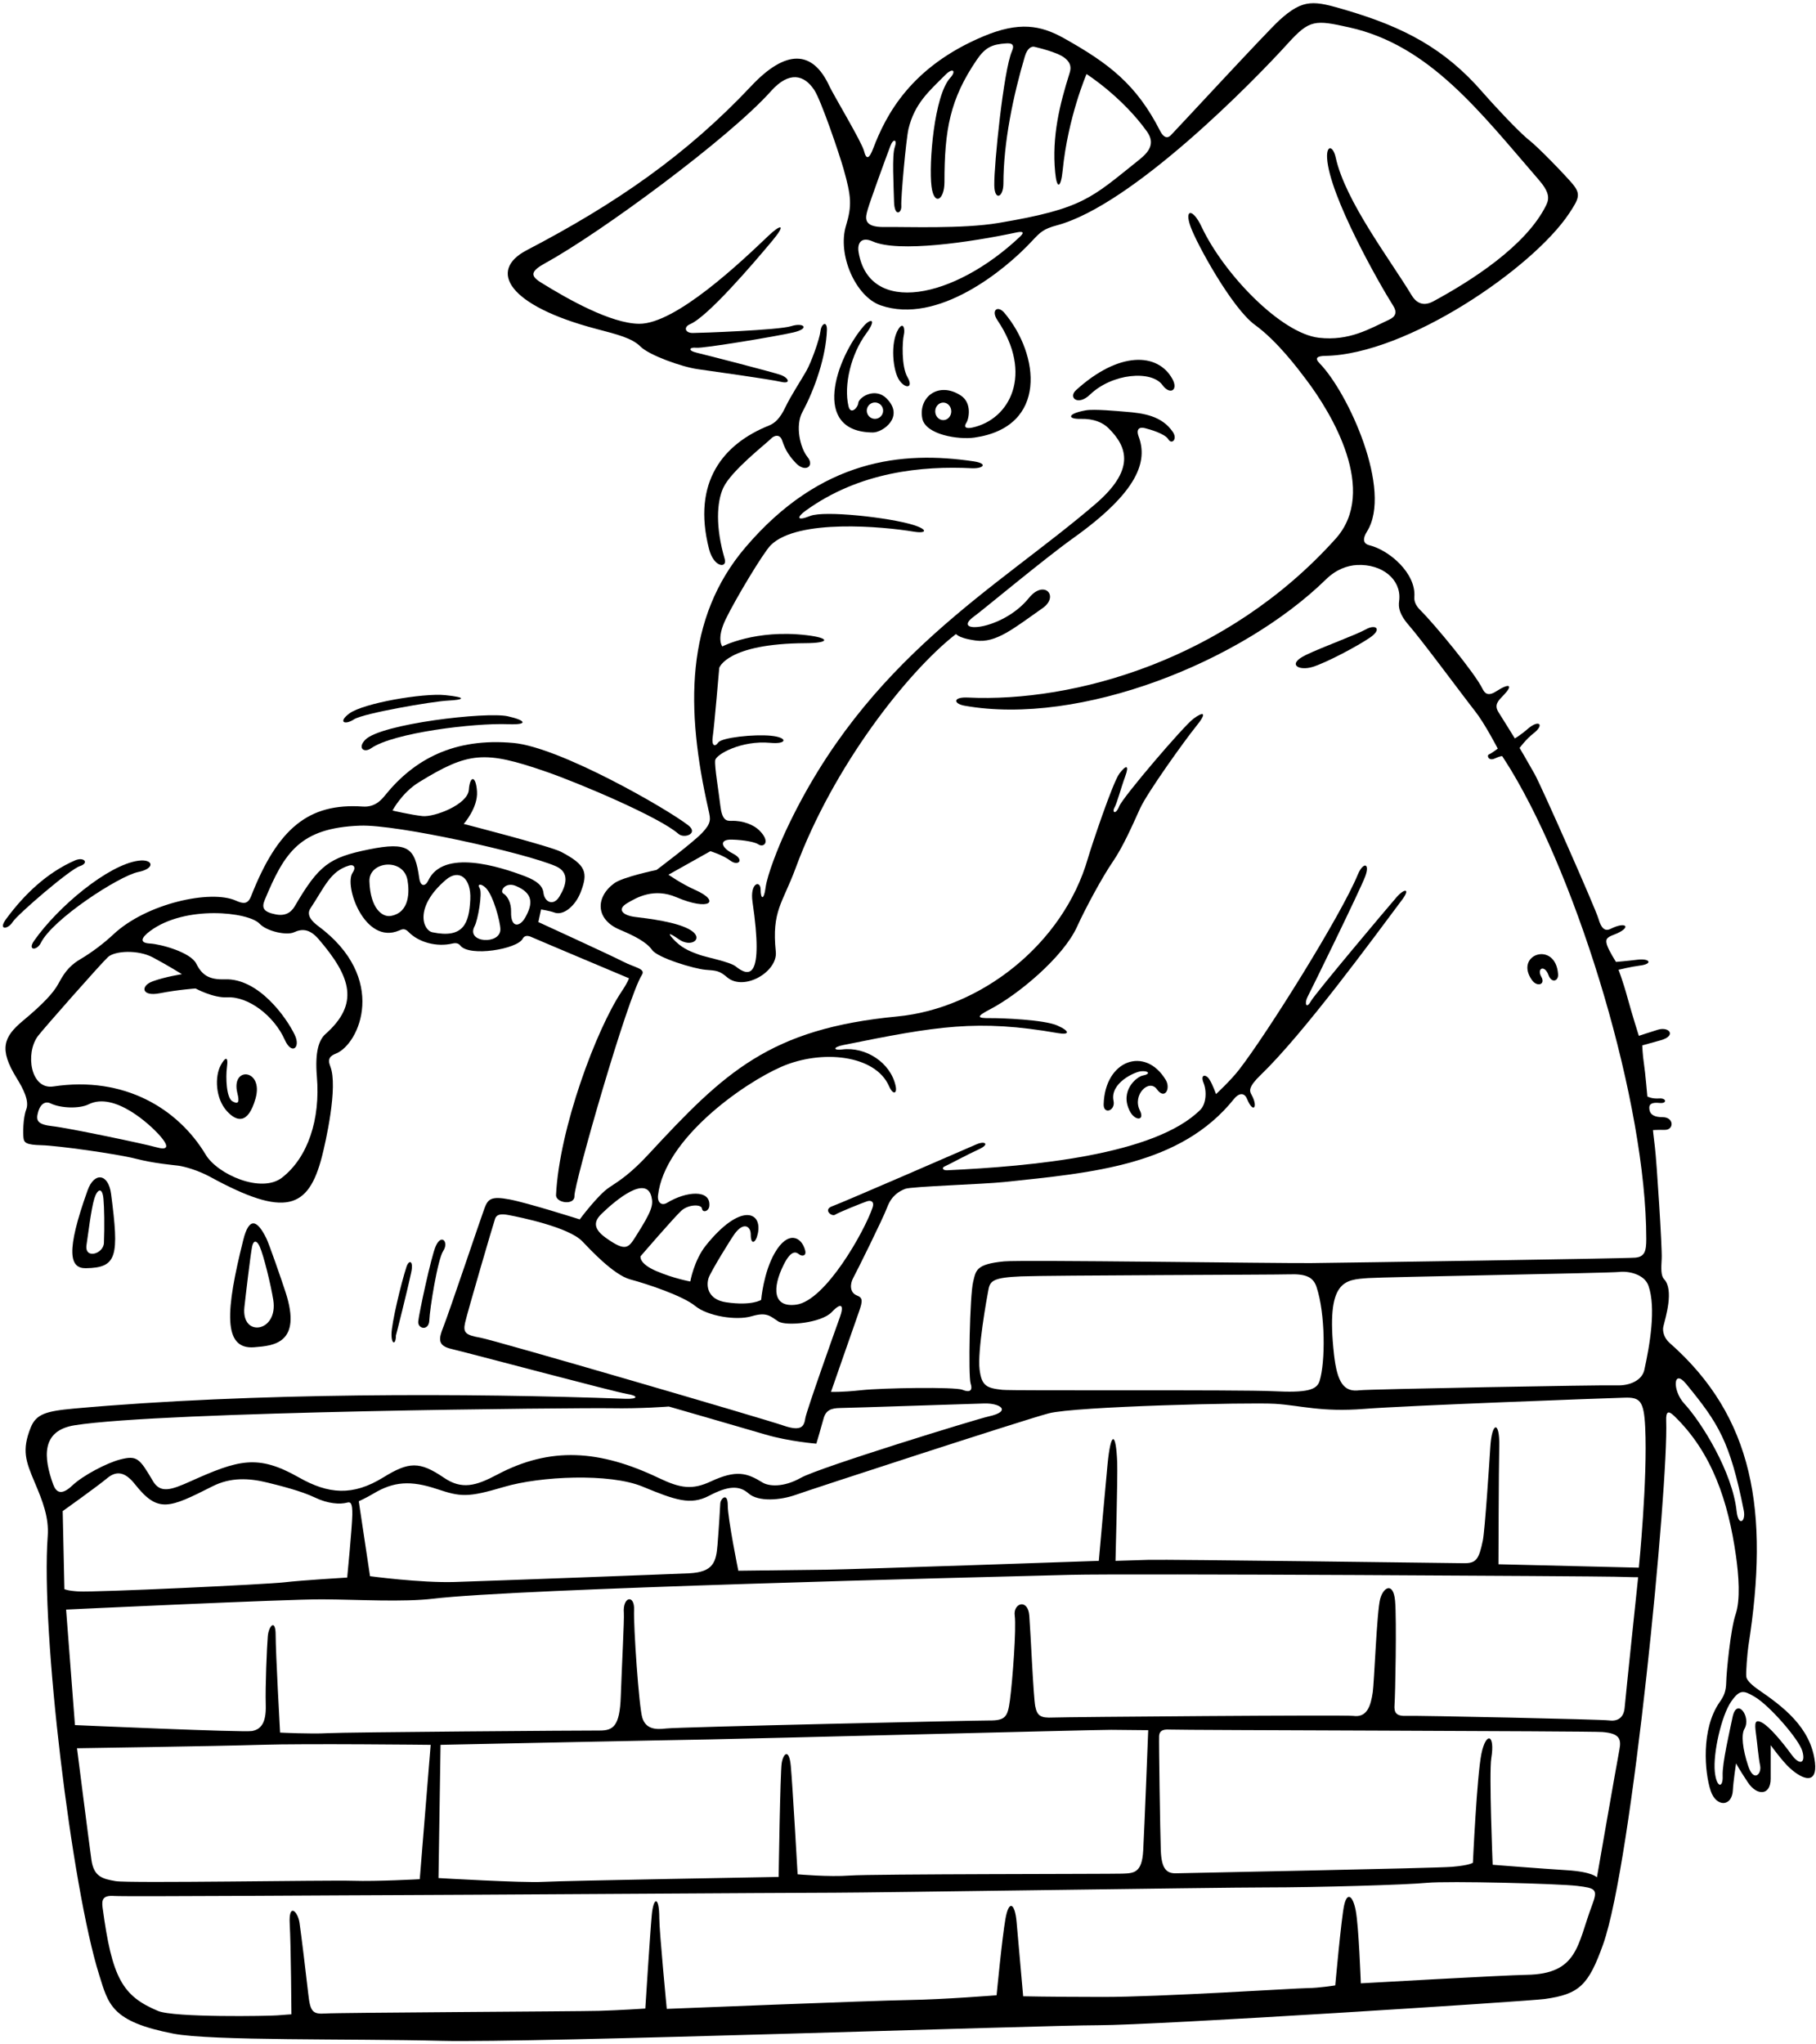 <?xml version="1.0" encoding="UTF-8"?>
<svg xmlns="http://www.w3.org/2000/svg" xmlns:xlink="http://www.w3.org/1999/xlink" width="533pt" height="600pt" viewBox="0 0 533 600" version="1.1">
<g id="surface1">
<path style=" stroke:none;fill-rule:nonzero;fill:rgb(0%,0%,0%);fill-opacity:1;" d="M 532.699 517.34 C 531.535 506.906 523.023 500.719 516.051 495.922 C 514.449 494.82 512.773 493.344 512.559 492.266 C 512.34 491.184 512.887 484.84 513.152 483.141 C 519.375 443.492 514.715 415.887 490.004 394.137 C 488.336 392.672 487.898 390.598 488.199 389.363 C 488.875 386.594 491.367 378.57 488.402 375.438 C 487.457 374.441 487.543 372.367 487.711 369.367 C 487.875 366.367 486.219 340.598 485.719 336.695 C 485.219 332.797 485.156 331.695 485.156 331.695 C 485.156 331.695 486.867 331.605 488.602 331.637 C 491.383 331.691 491.371 327.906 487.992 327.906 C 485.66 327.906 484.348 327.262 484.102 325.637 C 483.855 324.012 484.836 323.504 487.102 323.738 C 489.367 323.973 489.156 322.25 486.988 322.414 C 484.824 322.582 483.504 321.84 483.504 321.84 C 483.504 321.84 482.902 314.84 482.504 312.238 C 482.102 309.637 482.004 306.84 482.004 306.84 C 482.004 306.84 483.801 306.34 487.402 305.34 C 492.148 304.02 489.91 301.219 486.602 302.238 C 484.434 302.902 481.004 304.035 481.004 304.035 C 481.004 304.035 479.066 297.938 477.699 292.938 C 476.336 287.938 475.035 284.633 475.035 284.633 C 475.035 284.633 478.828 283.723 481.367 283.402 C 485.133 282.934 484.383 281.219 480.496 281.703 C 477.828 282.039 474.301 282.34 474.301 282.34 C 474.301 282.34 472.188 279.043 471.652 277.355 C 471.117 275.664 471.602 275.137 473.699 274.34 C 479.055 272.297 477.473 270.254 472.699 272.637 C 471.035 273.473 469.945 272.469 469.129 269.602 C 468.312 266.73 452.488 230.902 450.422 227.199 C 448.355 223.504 446.004 219.535 446.004 219.535 C 446.004 219.535 447.902 216.938 450.102 215.238 C 453.406 212.684 451.73 211.051 448.402 213.938 C 446.137 215.902 444.602 216.738 444.602 216.738 C 444.602 216.738 441.223 211.25 439.82 209.051 C 438.422 206.852 439.734 205.672 441.402 203.938 C 444.008 201.227 443.301 200.238 439.102 202.938 C 436.703 204.477 435.762 203.496 435.102 202.137 C 432.82 197.457 420.773 182.934 417.004 179.238 C 415.336 177.605 415.031 176.32 415.117 175.195 C 415.629 168.305 407.859 161.527 401.902 160.035 C 399.902 159.535 400.004 157.938 401.199 156.035 C 408.82 143.973 395.699 115.238 387.301 106.637 C 385.734 105.035 386.656 104.492 388.992 104.453 C 412.867 104.07 449.867 78.738 460.547 62.641 C 463.406 58.324 464.055 57.012 461.602 54.039 C 459.867 51.938 451.801 43.473 448.699 41.039 C 445.602 38.605 437.77 30.105 435.199 27.137 C 423.996 14.188 411.941 7.969 395.301 3.039 C 385.672 0.184 382.629 -0.543 375.504 5.938 C 371.836 9.27 344.77 38.605 343.602 39.738 C 342.434 40.871 341.336 40.078 340.504 38.438 C 333.535 24.738 325.422 18.602 312.301 11.238 C 305.355 7.34 299.062 6.301 288.699 10.637 C 267.297 19.598 260.016 33.777 256.301 43.539 C 255.137 46.605 254.27 47.016 253.605 44.352 C 252.938 41.684 244.602 27.84 243.402 25.238 C 238.492 14.602 230.629 14.469 220.504 25.238 C 201.535 45.402 180.867 59.738 154.602 73.438 C 143.066 79.453 149.219 89.754 175.004 96.535 C 181.336 98.203 185.504 99.238 188.004 101.738 C 190.504 104.238 200.035 107.672 204.699 108.34 C 209.367 109.004 226.102 111.34 229.199 112.07 C 232.301 112.805 231.469 110.871 229.102 110.035 C 226.734 109.203 207.336 104.203 204.504 103.535 C 201.668 102.871 202.402 101.84 204.367 102.07 C 206.336 102.305 227.867 98.738 232.867 97.57 C 237.867 96.402 235.867 94.57 232.199 95.738 C 228.535 96.902 205.469 97.738 203.301 97.738 C 201.137 97.738 200.48 96.031 202.578 95.133 C 207.707 92.934 220.777 77.746 226.699 70.637 C 230.867 65.637 229.168 65.738 225.504 69.238 C 217.633 76.746 198.336 95.117 187.602 95.035 C 179.305 94.977 166.531 87.742 158.801 82.938 C 155.578 80.934 155.629 79.645 160.199 77.137 C 176.117 68.414 213.922 40.605 226.301 26.738 C 231.602 20.805 236.023 21.895 239.004 26.438 C 241.035 29.539 246.402 45.371 247.602 49.637 C 249.824 57.539 250.113 60.289 248.301 66.238 C 245.711 74.754 251.137 87.102 258.504 89.637 C 275.188 95.387 294.867 79.402 302.902 70.738 C 305.375 68.07 306.336 67.172 310.199 66.137 C 332.402 60.203 368.09 23.691 378.004 12.738 C 384.383 5.688 385.988 5.812 396.004 8.039 C 419.609 13.285 434.379 32.848 451.602 52.738 C 454.66 56.27 454.836 58.137 453.801 60.238 C 447.922 72.188 431.781 82.434 420.699 88.438 C 417.137 90.371 415.223 88.164 414.301 86.637 C 408.098 76.324 394.84 59.051 392.035 46.238 C 391.27 42.738 389.301 42.473 389.504 46.34 C 390.07 57.332 404.91 83.469 408.902 89.738 C 410.066 91.57 409.719 92.902 407.699 93.84 C 402 96.48 396.039 100.164 387.102 99.137 C 375.992 97.863 359.203 80.465 352.645 66.527 C 350.105 61.133 347.566 61.273 349.402 66.441 C 351.234 71.609 361.637 90.504 368.301 95.34 C 374.969 100.172 381.102 108.438 383.301 111.34 C 390.91 121.367 404.582 144.129 392.004 158.137 C 360.035 193.738 315.199 206.238 284.035 204.738 C 279.668 204.527 279.734 206.535 283.102 207.137 C 317.055 213.188 364.445 194.242 389.199 170.035 C 392.199 167.105 395.504 165.973 398.301 165.84 C 405.672 165.488 411.164 170.047 410.699 175.902 C 410.602 177.172 409.867 179.402 413.535 183.57 C 417.199 187.738 430.016 205.07 432.883 208.672 C 435.746 212.27 439.602 219.738 439.602 219.738 C 439.602 219.738 437.699 221.172 437.004 221.438 C 436.301 221.703 436.867 223.473 438.699 222.637 C 440.535 221.805 440.902 221.938 440.902 221.938 C 440.902 221.938 442.574 224.523 443.344 225.789 C 463.543 259.164 483.188 324.023 483.188 363.695 C 483.188 367.195 482.734 368.871 480.004 369.137 C 477.27 369.402 394.504 370.637 384.867 370.738 C 375.234 370.84 299.902 369.738 294.699 370.238 C 286.371 371.039 286.449 372.906 285.629 376.195 C 284.629 380.195 284.172 403.895 284.871 406.027 C 285.57 408.16 284.656 408.828 282.488 407.93 C 280.32 407.027 259.102 407.371 252.902 408.035 C 246.699 408.703 243.902 408.535 243.902 408.535 C 243.902 408.535 250.93 388.328 252.102 385.035 C 253.273 381.746 253.199 380.902 251.504 380.238 C 249.34 379.391 249.469 376.84 250.402 375.137 C 251.336 373.438 259.137 357.738 260.402 354.34 C 261.668 350.938 263.902 349.637 265.699 348.938 C 267.504 348.238 288.469 347.605 294.801 346.938 C 320.77 344.203 346.578 342.066 362.199 322.535 C 363.535 320.871 365.176 320.527 366.004 322.535 C 367.867 327.07 369.367 324.902 367.27 321.223 C 366.668 320.168 366.461 318.938 369.992 315.539 C 382.648 303.359 402.922 275.559 411.535 264.07 C 414.035 260.738 412.234 260.672 409.902 263.34 C 407.566 266.004 386.004 291.605 384.699 293.938 C 383.402 296.27 382.77 294.504 383.801 292.535 C 384.836 290.57 399.199 261.238 400.699 257.238 C 402.199 253.238 400.066 252.938 398.504 256.738 C 393.547 268.754 372.008 303.191 363.699 313.938 C 361.199 317.172 356.902 321.137 356.902 321.137 C 356.902 321.137 355.902 318.238 354.902 316.738 C 353.902 315.238 352.215 315.293 353.25 317.859 C 354.281 320.426 353.969 324.07 352.301 325.738 C 338.941 339.098 302.605 342.332 277.992 343.492 C 276.668 343.559 276.336 342.738 277.301 342.34 C 278.27 341.938 284.066 338.805 287.301 337.34 C 290.535 335.871 289.199 334.738 286.535 335.902 C 283.867 337.07 247.137 353.035 244.301 354.035 C 241.469 355.035 244.102 357.203 245.102 356.535 C 246.102 355.871 253.266 352.992 254.496 352.594 C 255.73 352.191 256.668 352.77 256.102 354.438 C 253.758 361.324 242.332 381.77 233.699 382.938 C 226.758 383.875 226.637 378.02 230.004 371.238 C 232.234 366.738 233.699 367.473 234.504 368.137 C 235.301 368.805 236.801 368.77 236.301 366.938 C 235.199 362.898 231.227 361.109 227.402 367.738 C 224.062 373.523 223.402 381.535 223.402 381.535 C 223.402 381.535 220.715 383.348 213.156 382.246 C 207.516 381.426 207.238 377.215 208.004 375.035 C 208.668 373.137 214.605 363.496 215.699 362.035 C 218.324 358.539 220.355 359.961 220.348 362.363 C 220.336 365.562 221.832 364.934 222.434 362.031 C 223.781 355.516 217.254 353.02 207.199 365.535 C 203.668 369.938 202.602 376.137 202.602 376.137 C 202.602 376.137 197.793 375.289 192.594 373.059 C 187.395 370.824 188.004 368.738 188.004 368.738 C 188.004 368.738 197.934 357.203 200.004 355.34 C 202.066 353.473 205.867 353.402 206.035 354.738 C 206.199 356.07 208.066 355.57 208.199 353.938 C 208.605 348.973 201.34 349.672 195.801 353.035 C 194.102 354.07 192.902 352.836 193.129 350.871 C 195.027 334.289 218.043 318.047 229.336 313.117 C 241.199 307.938 256.91 309.621 260.922 318.785 C 262.102 321.484 263.367 321.07 262.867 318.738 C 261.398 311.871 254.062 307.18 247.199 308.035 C 244.535 308.371 244.367 307.371 247.504 306.738 C 274.945 301.191 286.898 299.105 310.535 303.238 C 313.969 303.84 314.145 302.695 310.312 300.996 C 306.48 299.297 294.023 298.797 290.402 298.84 C 286.777 298.879 286.434 298.402 290.602 296.238 C 298.816 291.965 312.062 280.922 316.102 272.035 C 318.602 266.535 323.535 257.402 326.602 252.938 C 329.668 248.473 332.508 241.938 334.609 237.305 C 336.707 232.672 347.77 217.238 351.102 213.137 C 354.434 209.035 353.234 208.77 350.301 210.938 C 347.367 213.105 329.535 234.004 328.504 236.637 C 327.469 239.27 326.301 238.473 327.102 237.035 C 327.902 235.605 328.988 231.309 330.258 227.871 C 331.523 224.441 330.504 224.438 328.535 227.07 C 326.566 229.703 320.199 248.805 319.301 251.938 C 312.059 277.148 287.809 296.004 263.402 298.34 C 225.887 301.926 212.676 314.672 190.402 338.738 C 185.199 344.359 182.102 346.371 178.801 348.535 C 175.504 350.703 170.156 357.91 170.156 357.91 C 170.156 357.91 154.824 353.039 149.492 352.039 C 144.16 351.039 143.234 351.902 142.199 354.637 C 141.168 357.371 131.734 385.473 130.102 389.535 C 128.691 393.051 128.445 394.992 132.504 395.938 C 137.504 397.105 180.566 408.605 184.004 409.137 C 187.434 409.672 187.402 410.711 183.492 410.566 C 138.094 408.887 74.297 408.68 21.703 413.438 C 13.48 414.184 10.602 415.039 9 419.035 C 6.336 425.703 7.574 428.93 10.164 435.055 C 12.531 440.641 14.414 445.398 14 450.938 C 11.926 478.836 21.055 554.039 29.102 579.637 C 31.832 588.328 32.617 593.363 50.867 596.906 C 62.035 599.07 102.996 598.344 129.496 599.012 C 155.996 599.676 305.469 594.438 322.301 594.438 C 339.137 594.438 448.535 587.406 453.367 586.738 C 463.527 585.336 466.23 582.695 470.504 570.738 C 479.07 546.738 489.73 435.711 489.031 417.031 C 488.926 414.238 489.668 413.973 491.301 415.535 C 502.539 426.32 507.254 440.77 509.504 456.637 C 510.312 462.344 510.867 469.535 509.402 473.84 C 507.934 478.137 506.707 490.82 506.652 493.695 C 506.594 496.57 505.934 497.871 504.699 499.637 C 499.207 507.508 500.301 520.281 502.086 525.633 C 503.711 530.516 508.395 530.402 508.609 525.363 C 508.711 523.031 509.535 517.57 509.535 517.57 C 509.535 517.57 510.379 519.203 513.016 523.176 C 515.66 527.168 519.699 527.07 519.699 522.07 C 519.699 518.555 519.699 512.238 519.699 512.238 C 519.699 512.238 523.137 516.973 525.301 518.938 C 529.539 522.785 533.387 523.473 532.699 517.34 Z M 299.402 69.438 C 279.867 87.902 255.105 92.652 252.004 74.035 C 251.535 71.238 252.867 69.402 256.16 70.867 C 263.676 74.211 284.914 71.098 298.301 68.238 C 300.191 67.836 300.77 68.145 299.402 69.438 Z M 334.301 46.938 C 320.27 58.129 318.09 61.234 293.102 65.438 C 282.402 67.238 266.168 66.539 259.602 66.637 C 253.035 66.738 254.035 63.738 254.699 61.402 C 255.367 59.07 260 46.293 261.367 42.738 C 262.199 40.57 263.434 40.902 262.602 43.238 C 261.77 45.57 262.289 54.43 262.402 59.137 C 262.512 63.848 264.699 62.57 264.535 60.402 C 264.367 58.238 265.938 40.805 266.637 37.871 C 268.426 30.383 272.613 26.824 277.504 21.938 C 279.699 19.738 280.734 20.84 278.902 22.84 C 274.172 27.996 272.562 48.078 273.402 54.738 C 274.137 60.57 277.199 58.738 277.199 53.438 C 277.199 38.141 278.809 29.113 286.699 17.539 C 289.199 13.871 291.199 13.004 295.301 12.738 C 296.773 12.641 297.934 12.902 297.004 15.039 C 294.555 20.633 291.742 48.27 291.824 54.363 C 291.887 59.07 294.504 58.004 294.504 53.84 C 294.504 41.824 297.402 27.973 300.801 16.539 C 301.535 14.07 302.801 13.539 303.602 13.738 C 304.402 13.938 310.234 15.27 312.402 16.938 C 314.566 18.605 314.34 20.141 313.902 21.539 C 311.102 30.438 308.664 39.902 309.699 50.637 C 310.199 55.805 311.395 55.102 311.895 50.031 C 313.434 34.438 318.902 21.738 318.902 21.738 C 318.902 21.738 329.289 28.34 336.617 38.578 C 339.215 42.211 337.102 44.703 334.301 46.938 Z M 290.133 378.395 C 290.633 375.895 291.699 374.973 299.699 374.637 C 307.699 374.305 374.867 374.172 378.402 374.035 C 383.473 373.848 385.477 374.961 386.402 377.738 C 389.008 385.559 389.039 399.777 387.301 405.34 C 386.469 408.004 383.574 408.836 373.699 408.34 C 363.828 407.84 297.199 408.27 294.199 407.938 C 289.59 407.426 288.113 406.84 287.504 401.938 C 286.836 396.605 289.633 380.895 290.133 378.395 Z M 176.699 356.137 C 180.988 352.008 189.629 344.949 191.199 351.238 C 191.816 353.703 191.316 355.461 186.699 362.738 C 184.473 366.25 183.773 367.617 177.699 363.238 C 173.402 360.137 174.867 357.902 176.699 356.137 Z M 141.004 392.637 C 136.734 391.871 135.836 391.238 136.504 388.238 C 137.168 385.238 144.812 359.105 145.312 357.707 C 145.812 356.305 147.242 356.254 149.32 356.645 C 152.734 357.289 166.895 360.191 170.902 364.34 C 172.836 366.34 180.004 374.203 185.004 375.535 C 190.004 376.871 200.371 380.316 204.035 383.316 C 207.703 386.316 216.102 387.672 220.602 386.34 C 225.102 385.004 226.066 386.34 228.402 387.84 C 230.734 389.34 241.102 388.305 244.102 385.137 C 247.102 381.973 247.734 383.238 246.504 386.637 C 245.27 390.035 236.742 414.012 236.375 416.211 C 236.008 418.41 235.535 420.371 229.867 418.402 C 224.199 416.438 145.27 393.402 141.004 392.637 Z M 15.602 435.68 C 12.809 427.941 11.941 419.922 21.902 418.34 C 47.703 414.238 170.469 413.172 179.301 413.34 C 188.137 413.504 196.301 412.84 196.301 412.84 C 196.301 412.84 217.801 419.035 224.699 421.07 C 231.602 423.105 239.602 423.738 239.602 423.738 C 239.602 423.738 241.035 418.938 241.699 416.438 C 242.367 413.938 243.859 413.309 246.66 413.273 C 249.461 413.242 285.605 412.031 288.902 411.938 C 293.602 411.805 297.035 414.238 290.199 415.738 C 286.574 416.535 240.434 430.738 235.102 433.738 C 229.77 436.738 225.535 436.203 223.801 435.137 C 219.242 432.332 216.172 431.32 208.602 434.84 C 203.195 437.348 199.773 436.883 193.402 433.84 C 176.004 425.527 161.535 424.535 145.902 432.84 C 139.656 436.152 135.531 437.305 130.301 433.738 C 123.109 428.836 119.973 429.031 112.504 433.637 C 103.492 439.191 96.379 438.559 87.703 433.637 C 75.609 426.777 70.016 428.453 55.801 434.84 C 50.234 437.34 47.066 438.402 44.902 434.738 C 40.934 428.02 40.246 427.09 35.203 428.402 C 31.367 429.402 24.367 433.035 21.203 436.035 C 18.035 439.035 16.469 438.078 15.602 435.68 Z M 18.402 443.535 C 18.402 443.535 28.5 436.34 31.5 433.84 C 34.5 431.34 37.035 432.402 39.602 435.637 C 46.379 444.176 49.535 442.738 62.402 436.238 C 67.707 433.559 73.094 433.844 78.402 435.137 C 82.367 436.105 88.535 437.672 92.402 439.535 C 96.27 441.402 99.82 441.609 101.902 441.035 C 102.867 440.773 103.473 441.102 103.402 444.637 C 103.324 448.527 101.902 463.035 101.902 463.035 C 101.902 463.035 88.469 463.84 83.402 464.438 C 78.336 465.035 28.316 467.406 22.992 467.109 C 19.902 466.938 18.902 466.438 18.902 466.438 Z M 26.832 545.887 C 26.133 540.953 22.602 513.137 22.602 513.137 C 22.602 513.137 63.559 512.531 76.66 512.129 C 89.762 511.73 126.402 512.137 126.402 512.137 L 123.199 551.57 C 123.199 551.57 110.668 552.27 103.504 552.039 C 96.336 551.805 37.777 552.816 33.902 552.137 C 30.027 551.461 27.531 550.82 26.832 545.887 Z M 467.301 559.137 C 462.887 570.805 463.242 579.414 447.992 579.645 C 441.461 579.746 399.402 582.137 399.402 582.137 C 399.402 582.137 398.809 565.359 397.902 560.738 C 396.992 556.117 395.336 555.406 394.504 559.238 C 393.668 563.07 391.902 582.738 391.902 582.738 C 391.902 582.738 387.234 583.504 383.801 583.539 C 380.367 583.57 340.312 586.164 323.602 586.137 C 306.891 586.109 300.301 585.938 300.301 585.938 C 300.301 585.938 298.867 569.57 298.367 564.07 C 297.867 558.57 296.102 557.531 295.102 563.195 C 294.102 568.863 292.504 585.637 292.504 585.637 C 292.504 585.637 277.199 586.871 266.699 587.039 C 256.199 587.203 195.699 589.637 195.699 589.637 C 195.699 589.637 193.504 566.871 193.504 563.039 C 193.504 556.438 191.801 556.672 191.301 562.039 C 190.801 567.406 189.402 589.539 189.402 589.539 C 189.402 589.539 181.797 590.047 175.828 590.215 C 169.859 590.383 99.285 590.727 95.551 590.992 C 91.82 591.258 91.062 590.488 90.5 585.438 C 89.938 580.387 88.402 567.672 87.902 564.34 C 87.402 561.004 84.668 558.34 85.035 564.738 C 85.402 571.137 85.535 591.238 85.535 591.238 C 85.535 591.238 83.941 591.328 81.402 591.539 C 78.859 591.746 51.137 592.238 46.367 590.238 C 35.918 585.852 32.867 580.57 30.102 559.84 C 29.809 557.633 30.184 556.238 33.492 556.488 C 36.766 556.734 107.504 556.238 117.301 556.238 C 127.102 556.238 233.711 555.539 245.004 555.539 C 256.293 555.535 356.656 553.992 371.656 553.992 C 386.656 553.992 412.512 553.238 418.801 552.637 C 425.094 552.039 457.504 552.871 462.902 553.539 C 468.301 554.203 469.066 554.473 467.301 559.137 Z M 128.699 551.238 L 129.301 512.137 C 129.301 512.137 199.402 510.672 208.602 510.539 C 217.801 510.406 321.461 507.703 326.16 507.734 C 330.859 507.77 337.004 507.84 337.004 507.84 C 337.004 507.84 335.898 536.594 335.531 543.195 C 335.164 549.793 332.789 549.828 329.328 549.945 C 325.867 550.066 255.762 550.031 249.492 550.496 C 243.227 550.965 234.102 550.137 234.102 550.137 C 234.102 550.137 232.602 523.672 232.102 518.34 C 231.602 513.004 229.855 514.699 229.426 517.531 C 228.992 520.363 228.535 550.906 228.535 550.906 C 228.535 550.906 165.324 552.023 159.324 552.355 C 153.324 552.691 128.699 551.238 128.699 551.238 Z M 475.301 513.539 C 474.402 518.238 468.699 551.039 468.699 551.039 C 468.699 551.039 467.434 549.406 459.902 548.938 C 452.367 548.473 438.102 547.34 438.102 547.34 C 438.102 547.34 436.992 520.363 437.699 516.039 C 438.867 508.906 436.137 508.238 434.801 514.738 C 433.469 521.238 432.301 546.738 432.301 546.738 C 432.301 546.738 431.367 547.504 426.199 547.938 C 421.035 548.371 348.199 549.738 345.199 549.84 C 342.199 549.938 340.902 548.27 340.699 543.137 C 340.504 538.004 340.102 510.871 340.199 509.539 C 340.301 508.203 340.984 507.508 343.32 507.66 C 346.117 507.84 466.594 508.074 470.324 508.375 C 475.227 508.77 475.922 510.301 475.301 513.539 Z M 476.84 501.199 C 476.609 504.098 474.852 505.309 472.328 504.973 C 469.809 504.637 415.859 503.504 412.824 503.637 C 409.793 503.77 409.102 502.703 409.301 500.34 C 409.504 497.973 409.957 475.355 409.457 469.855 C 408.957 464.355 406.102 465.703 405.102 469.238 C 404.102 472.77 403.336 493.863 402.902 496.738 C 402.297 500.754 401.223 504.219 397.16 503.637 C 394.824 503.305 312.492 503.957 308.992 504.125 C 305.492 504.289 304.41 503.656 303.855 500.863 C 303.301 498.066 302.504 479.402 302.102 474.238 C 301.699 469.07 297.328 470.531 297.828 474.195 C 298.328 477.863 297.203 493.164 296.402 499.137 C 295.762 503.891 295.129 505.039 290.258 504.988 C 287.227 504.953 198.867 506.906 195.504 507.34 C 192.137 507.77 189.523 507.367 188.523 504.199 C 187.523 501.035 185.902 477.16 186.102 472.535 C 186.301 467.914 182.699 468.57 183.102 473.438 C 183.25 475.242 182.504 489.172 182.199 497.938 C 181.902 506.703 179.969 507.973 175.902 507.938 C 171.836 507.906 101.117 508.422 96.16 508.711 C 91.203 508.992 82.203 508.539 82.203 508.539 C 82.203 508.539 80.895 484.895 80.902 479.938 C 80.91 474.98 78.871 477.199 78.602 480.238 C 78.332 483.277 77.836 495.004 78 500.438 C 78.168 505.871 76.461 507.613 73.992 508.078 C 71.527 508.547 22 506.34 22 506.34 L 19.402 472.438 C 19.402 472.438 84.121 469.371 94.66 469.434 C 105.203 469.496 118.301 470.305 127.199 469.238 C 151.922 466.273 284.832 462.984 314.16 462.242 C 331.359 461.812 469.016 462.645 473.891 462.793 C 478.762 462.941 480.801 462.938 480.801 462.938 C 480.801 462.938 477.074 498.297 476.84 501.199 Z M 481.004 460.137 L 439.801 459.137 C 439.801 459.137 439.867 431.738 440.035 424.402 C 440.199 417.07 437.867 417.07 437.402 424.84 C 437.152 429 435.812 449.324 435.207 452.199 C 434.059 457.68 433.277 458.867 429.66 458.828 C 426.535 458.797 342.77 457.672 337.102 457.84 C 331.434 458.004 327.402 458.137 327.402 458.137 C 327.402 458.137 328.066 433.57 327.902 429.238 C 327.559 420.266 326.039 419.809 325.059 429.852 C 324.527 435.32 322.504 458.137 322.504 458.137 C 322.504 458.137 251.16 460.613 243.324 460.715 C 235.492 460.816 216.699 461.035 216.699 461.035 C 216.699 461.035 213.598 445.797 213.602 441.84 C 213.605 437.879 211.484 439.801 211.402 441.34 C 211.32 442.875 211.004 448.438 210.602 453.34 C 210.184 458.473 209.422 461.426 202.266 461.785 C 198.469 461.977 143.367 464.035 133.402 464.34 C 123.434 464.637 108.602 462.637 108.602 462.637 L 105.301 440.637 C 105.301 440.637 107.301 439.77 109.699 438.34 C 115.543 434.848 120.535 434.484 128.199 437.035 C 135.199 439.371 137.234 439.605 147.902 436.438 C 158.566 433.27 178.934 432.34 188.602 436.34 C 198.27 440.34 202.699 441.871 208.102 439.035 C 213.504 436.203 216.867 435.84 219.699 438.34 C 222.535 440.84 228.934 440.402 233.602 438.738 C 238.27 437.07 300.137 416.871 307.801 414.84 C 315.469 412.805 366.668 411.57 374.199 412.035 C 381.734 412.504 387.734 414.535 400.402 413.535 C 413.066 412.535 471.035 410.402 476.867 410.238 C 481.344 410.109 482.488 411.145 482.867 418.902 C 483.609 434.074 481.004 460.137 481.004 460.137 Z M 482.602 402.137 C 481.934 405.137 478.328 406.793 474.492 406.625 C 470.66 406.461 401.535 407.738 399.035 408.07 C 394.492 408.676 392.465 405.922 391.531 397.527 C 389.094 375.578 394.73 375.645 401.602 375.137 C 406.137 374.805 472.367 373.672 475.199 373.34 C 478.035 373.004 482.652 374.031 483.828 377.383 C 486.105 383.898 484.215 394.887 482.602 402.137 Z M 509.699 443.57 C 508.453 432.008 499.457 417.523 494.301 411.938 C 490.832 408.18 491.023 401.477 494.906 406.219 C 504.34 417.73 507.734 422.996 511.801 443.34 C 512.469 446.672 510.199 448.203 509.699 443.57 Z M 525.742 514.91 C 523.207 511.41 519.367 506.805 517.199 505.637 C 515.035 504.473 514.961 505.773 515.367 508.738 C 515.773 511.703 516.102 515.906 516.602 518.238 C 517.102 520.57 514.77 523.34 513.102 518.34 C 511.434 513.34 511.004 509.148 512.004 507.438 C 514.051 503.922 509.73 497.992 508.504 504.039 C 507.699 507.973 505.434 517.57 505.602 521.238 C 505.77 524.906 503.801 524.871 503.301 520.039 C 502.742 514.637 505.25 503.551 508.102 499.438 C 510.668 495.738 511.801 496.172 515.004 498.035 C 519.328 500.562 528 510.5 529 514 C 530 517.5 528.273 518.41 525.742 514.91 "/>
<path style=" stroke:none;fill-rule:nonzero;fill:rgb(0%,0%,0%);fill-opacity:1;" d="M 253.473 95.738 C 245.426 105.129 237.836 126.832 256.199 126.938 C 259.062 126.953 265.629 122.367 260.199 116.938 C 256.809 113.547 251.992 116.633 251.902 118.34 C 251.836 119.57 249.668 121.938 249.035 119.238 C 247.566 112.973 249.84 103.867 254.199 97.938 C 257.535 93.402 255.445 93.438 253.473 95.738 Z M 256.801 118.133 C 258.129 118.133 259.203 119.211 259.203 120.535 C 259.203 121.863 258.129 122.941 256.801 122.941 C 255.473 122.941 254.398 121.863 254.398 120.535 C 254.398 119.211 255.473 118.133 256.801 118.133 "/>
<path style=" stroke:none;fill-rule:nonzero;fill:rgb(0%,0%,0%);fill-opacity:1;" d="M 281.98 116.078 C 275.414 111.828 269.461 116.633 270.699 122.84 C 271.652 127.598 281.293 129.109 286.004 128.438 C 307.648 125.344 305.098 104.055 294.801 91.84 C 292.836 89.504 290.758 91.043 292.758 94.008 C 303.383 109.77 296.465 123.133 285.328 125.512 C 283.625 125.875 282.734 125.438 283.602 124.137 C 284.402 122.938 285.332 118.242 281.98 116.078 Z M 276.848 123.312 C 275.547 123.312 274.492 122.16 274.492 120.738 C 274.492 119.316 275.547 118.164 276.848 118.164 C 278.148 118.164 279.199 119.316 279.199 120.738 C 279.199 122.16 278.148 123.312 276.848 123.312 "/>
<path style=" stroke:none;fill-rule:nonzero;fill:rgb(0%,0%,0%);fill-opacity:1;" d="M 263.699 96.57 C 261.199 100.57 262.035 109.012 264.035 111.738 C 265.867 114.238 268.172 113.852 266.34 110.684 C 264.504 107.516 264.84 100.129 265.27 98.363 C 265.703 96.598 265.137 94.277 263.699 96.57 "/>
<path style=" stroke:none;fill-rule:nonzero;fill:rgb(0%,0%,0%);fill-opacity:1;" d="M 242.699 96.938 C 242.801 94.035 241.066 94.902 240.801 97.238 C 240.535 99.57 238.148 106.242 236.684 108.844 C 235.215 111.441 232.066 116.238 230.504 119.535 C 228.934 122.84 227.406 124.223 225.699 124.902 C 212.367 130.238 203.035 141.402 208.102 161.137 C 209.523 166.676 213.535 166.871 212.699 164.035 C 209.965 154.734 210.348 147.328 212.301 143.137 C 214.637 138.137 225.035 130.07 226.199 128.84 C 227.367 127.605 228.926 127.488 229.523 129.188 C 230.125 130.887 230.816 133.039 233.602 135.938 C 236.387 138.836 239.168 136.805 237.004 134.137 C 234.836 131.473 233.336 124.938 235.504 120.938 C 239.16 114.184 242.438 104.594 242.699 96.938 "/>
<path style=" stroke:none;fill-rule:nonzero;fill:rgb(0%,0%,0%);fill-opacity:1;" d="M 192.699 255.34 C 192.699 255.34 182.801 257.402 180.301 259.238 C 174.664 263.371 174.816 269.879 181.84 272.852 C 186.301 274.738 189.715 276.48 191.402 278.84 C 193.066 281.172 203.781 284.367 207.004 284.637 C 210.219 284.906 211.066 284.84 213.402 286.84 C 218.32 291.055 228.312 285.254 227.699 279.34 C 226.457 267.328 229.691 265.176 233.504 254.84 C 244.535 224.902 266.367 197.238 280.402 186.238 C 280.969 185.793 280.211 187.125 286.336 188 C 292.336 188.855 297.543 184.418 306 178.5 C 311 175 306.465 169.973 302 175.5 C 294.125 185.25 278.539 186.168 286.004 180.84 C 288.336 179.172 306.367 164.105 315.004 157.938 C 334.227 144.207 336.871 135.328 334.207 128.152 C 333.34 125.816 334.527 125.289 335.992 125.656 C 337.461 126.023 341.902 127.27 342.902 128.938 C 343.902 130.605 345.699 128.902 344.199 126.738 C 340.969 122.07 335.723 121.262 330.199 120.84 C 328.035 120.672 321.18 120.004 318.699 120.438 C 313.199 121.402 313.203 123.039 317.16 122.945 C 321.117 122.852 323.699 124.07 325.301 125.637 C 331.18 131.395 332.988 138.07 321.504 147.938 C 292.789 172.602 254.367 193.008 230.602 243.938 C 228.504 248.438 225.199 256.703 224.699 260.535 C 224.199 264.371 223.246 263.938 223.246 261.105 C 223.246 258.27 220.035 259.035 220.867 264.738 C 224.23 287.734 219.859 286.805 215.902 283.637 C 214.234 282.305 207.137 280.941 205.168 280.211 C 203.203 279.477 200.637 278.637 198.301 276.34 C 195.969 274.035 195.77 273.27 199.301 275.738 C 202.836 278.203 206.66 275.59 202.828 273.09 C 198.996 270.59 189.934 269.57 186.402 269.137 C 182.867 268.703 180.969 266.973 184.004 265.137 C 187.035 263.305 192.004 260.57 198.504 263.34 C 208.355 267.531 211.574 264.555 204.102 261.238 C 199.969 259.402 196.199 256.738 196.199 256.738 L 208.504 249.84 C 208.504 249.84 212.137 250.938 214.402 252.637 C 216.668 254.34 218.699 252.371 215.102 250.535 C 211.504 248.703 211.008 246.336 214.801 246.438 C 218.594 246.539 221.699 247.203 222.602 247.84 C 224.059 248.863 226.359 247.227 222.867 243.738 C 221.254 242.121 218.039 240.801 214.699 240.938 C 213.102 241.004 211.902 240.672 211.402 236.34 C 210.902 232.004 209.703 225.195 209.906 223.195 C 210.082 221.438 217.605 217.238 226.102 218.035 C 231.066 218.504 231.324 216.461 226.324 215.961 C 221.324 215.461 211.836 216.473 210.801 217.938 C 209.77 219.402 208.781 218.844 209.199 216.137 C 209.621 213.434 211.102 196.035 211.102 196.035 C 211.102 196.035 213.297 188.891 236.492 188.781 C 243.559 188.746 243.754 187.273 236.754 186.441 C 221.719 184.652 212.004 189.738 212.004 189.738 C 212.004 189.738 210.168 187.605 213.004 181.738 C 215.836 175.871 224.035 162.203 226.199 160.035 C 234.082 152.156 259.387 154.586 268.102 156.035 C 272.102 156.703 272.406 155.426 268.035 154.07 C 261.035 151.902 241.969 149.77 237.801 151.438 C 233.637 153.105 233.969 151.703 236.402 149.938 C 252.277 138.41 270.836 136.719 285.199 137.438 C 288.535 137.605 290.199 136.07 285.699 135.402 C 264.898 132.324 240.965 134.641 218.801 160.637 C 201.102 181.402 201.164 207.973 207.977 237.859 C 208.574 240.492 208.801 241.57 206.102 244.438 C 203.402 247.305 192.699 255.34 192.699 255.34 "/>
<path style=" stroke:none;fill-rule:nonzero;fill:rgb(0%,0%,0%);fill-opacity:1;" d="M 319.902 115.84 C 326.453 109.531 338.008 108.613 341.199 113.035 C 343.367 116.035 345.934 114.57 344.102 111.238 C 339.805 103.43 328.367 103.07 315.801 114.535 C 313.445 116.688 316.367 119.238 319.902 115.84 "/>
<path style=" stroke:none;fill-rule:nonzero;fill:rgb(0%,0%,0%);fill-opacity:1;" d="M 385.301 195.738 C 389.367 194.473 398.504 189.605 402.102 187.137 C 405.699 184.672 403.867 183.07 400.867 184.738 C 397.867 186.402 388.281 189.836 383.301 192.238 C 377.504 195.035 381.234 197.004 385.301 195.738 "/>
<path style=" stroke:none;fill-rule:nonzero;fill:rgb(0%,0%,0%);fill-opacity:1;" d="M 103.902 211.137 C 106.602 209.371 126.797 205.871 131.504 205.637 C 136.203 205.402 137.234 204.703 130.699 204.035 C 124.168 203.371 106.551 206.391 102.504 209.438 C 99.137 211.973 101.199 212.902 103.902 211.137 "/>
<path style=" stroke:none;fill-rule:nonzero;fill:rgb(0%,0%,0%);fill-opacity:1;" d="M 108.902 219.637 C 115.453 215.062 139.152 212.172 149.16 212.562 C 155.16 212.797 154.402 211.438 149.035 210.238 C 142.785 208.84 111.766 212.445 107.199 217.137 C 104.867 219.535 106.801 221.105 108.902 219.637 "/>
<path style=" stroke:none;fill-rule:nonzero;fill:rgb(0%,0%,0%);fill-opacity:1;" d="M 3.703 270.637 C 5.035 268.473 20.5 255.172 23.402 254.238 C 26.301 253.305 24.656 251.387 21.988 252.551 C 13.859 256.109 7.199 262.398 1.801 269.738 C -0.699 273.137 2.367 272.805 3.703 270.637 "/>
<path style=" stroke:none;fill-rule:nonzero;fill:rgb(0%,0%,0%);fill-opacity:1;" d="M 10 276.137 C 7.977 279.035 10.836 279.105 12 276.738 C 15.426 269.793 34.941 257.086 40.602 255.938 C 45.703 254.902 45 252.035 40.602 252.637 C 31.762 253.844 17.035 266.07 10 276.137 "/>
<path style=" stroke:none;fill-rule:nonzero;fill:rgb(0%,0%,0%);fill-opacity:1;" d="M 25.703 349.402 C 19.234 367.469 20.414 372.312 25.203 372.238 C 34.391 372.098 35 368.832 32.602 350.438 C 31.82 344.438 27.68 343.875 25.703 349.402 Z M 30.5 364.832 C 30.367 368.07 24.703 369.738 25.402 365.34 C 25.777 362.98 26.742 354.809 27.703 351.738 C 28.535 349.07 30.035 348.238 30.367 351.902 C 30.594 354.398 30.707 359.867 30.5 364.832 "/>
<path style=" stroke:none;fill-rule:nonzero;fill:rgb(0%,0%,0%);fill-opacity:1;" d="M 71.402 363.938 C 66.266 384.477 65.262 396.223 74.656 395.438 C 80.203 394.977 88.754 394.434 83.801 379.238 C 82.438 375.051 78.969 365.105 78.203 363.535 C 75.402 357.82 73.078 357.234 71.402 363.938 Z M 71.73 383.691 C 72.062 380.594 73.527 368.098 74 365.84 C 74.402 363.938 75.398 364.039 76.203 365.84 C 77.422 368.57 79.508 377.207 80.203 381.531 C 81.738 391.082 70.758 392.723 71.73 383.691 "/>
<path style=" stroke:none;fill-rule:nonzero;fill:rgb(0%,0%,0%);fill-opacity:1;" d="M 119.301 371.84 C 117.699 376.738 114.902 388.473 114.902 391.637 C 114.902 394.805 116.234 394.66 116.199 392.027 C 116.203 392.105 119.547 378.891 120.699 373.438 C 121.445 369.93 120.012 369.668 119.301 371.84 "/>
<path style=" stroke:none;fill-rule:nonzero;fill:rgb(0%,0%,0%);fill-opacity:1;" d="M 127.902 365.738 C 126.555 368.746 122.953 385.633 122.754 387.867 C 122.555 390.102 125.887 390.742 126.004 387.535 C 126.113 384.336 128.434 369.637 130.102 367.137 C 131.77 364.637 129.602 361.938 127.902 365.738 "/>
<path style=" stroke:none;fill-rule:nonzero;fill:rgb(0%,0%,0%);fill-opacity:1;" d="M 39.824 340.094 C 45.457 341.527 50.5 341.902 52.301 342.137 C 54.102 342.371 58.102 343.473 61.703 345.438 C 83.746 357.48 90.535 354.863 94.5 339.438 C 95.516 335.496 99.305 318.953 96.941 313 C 96.039 310.734 96.934 309.902 98.602 309.238 C 105.512 306.473 114.07 287.074 93.301 271.738 C 91.625 270.5 89.801 268.605 91.102 266.637 C 95.398 260.137 96.938 255.707 102.504 254.035 C 103.836 253.637 104.574 254.605 103.504 256.137 C 100.867 259.902 107.035 277.402 117.102 273.137 C 117.98 272.766 118.734 272.34 119.902 273.535 C 122.883 276.605 128.164 278.035 132.801 276.938 C 134.066 276.637 134.719 277.047 135.102 277.535 C 137.746 280.938 151.824 278.594 153.402 275.535 C 153.934 274.504 154.969 274.559 156.035 275.059 C 157.102 275.559 184.602 287.137 184.602 287.137 C 184.602 287.137 184.336 288.203 182.504 290.938 C 175.078 302.004 164.156 331.137 163.199 350.738 C 163.086 353.121 168.707 353.902 168.602 351.027 C 168.473 347.57 184.133 292.844 188.402 286.137 C 189.566 284.305 186.336 284.035 182.867 282.238 C 179.402 280.438 158.004 270.637 158.004 270.637 L 158.801 266.938 C 158.801 266.938 161.367 267.34 162.699 267.84 C 165.422 268.859 168.895 265.816 170.402 261.938 C 172.684 256.07 172.008 253.883 164.699 250.035 C 161.535 248.371 136.102 241.84 136.102 241.84 C 136.102 241.84 140.301 237.105 140.004 232.34 C 139.699 227.57 137.934 227.504 137.602 231.84 C 137.27 236.172 127.434 239.902 124.004 239.535 C 120.566 239.172 115.199 237.902 115.199 237.902 C 115.199 237.902 117.934 232.703 122.902 229.637 C 137.516 220.613 142.254 220.285 160.102 226.438 C 170.031 229.863 193.586 239.863 199.102 244.738 C 200.828 246.266 205.117 244.648 202.004 242.238 C 195.492 237.203 164.281 219.316 150.699 218.07 C 133.328 216.48 121.594 222.863 113.102 233.34 C 112.102 234.57 110.211 236.992 106.504 236.738 C 90.602 235.641 81.535 243.07 73.703 263.035 C 72.738 265.496 71.367 265.305 69.203 264.34 C 61.848 261.055 43.012 265.141 33.301 274.238 C 30.668 276.703 27.203 279.402 23.535 281.57 C 19.867 283.738 18.508 286.242 17.074 288.844 C 15.641 291.441 12.703 294.637 6.703 299.637 C 1.066 304.336 -0.375 307.906 4.867 316.402 C 6.801 319.535 8.668 323.105 7.703 325.637 C 6.734 328.172 6.734 332.703 6.902 334.035 C 7.066 335.371 7.637 336.035 12.203 336.137 C 16.77 336.238 34.191 338.66 39.824 340.094 Z M 114.699 268.84 C 112.254 269.27 108.699 266.742 108.426 258.68 C 108.223 252.758 118.434 251.668 119.602 258.34 C 120.137 261.391 120.41 267.828 114.699 268.84 Z M 138.031 264.031 C 137.688 271.031 136.02 275.547 126.902 273.637 C 124.117 273.055 121.469 266.293 130.867 258.238 C 134.711 254.941 138.34 257.652 138.031 264.031 Z M 139.301 271.84 C 140.27 270.035 141.637 262.07 140.801 260.738 C 139.969 259.402 141.199 259.238 142.602 260.637 C 144.793 262.828 146.836 270.535 146.867 272.738 C 146.938 277.379 136.633 276.809 139.301 271.84 Z M 154.199 269.238 C 152.535 272.238 149.867 272.402 150.004 267.637 C 150.078 264.953 148.902 262.938 147.738 262.27 C 146.57 261.602 148.301 258.738 151.402 260.035 C 156.516 262.184 156.438 265.215 154.199 269.238 Z M 77.703 264.137 C 83.492 250.242 87.973 242.992 105.699 242.34 C 116.512 241.938 154.062 250.316 163.102 254.238 C 167.277 256.051 166.223 259.805 164.199 263.137 C 162.43 266.062 159.816 264.793 159.504 262.035 C 159.27 260.004 157.586 258.527 154.086 257.191 C 146.508 254.309 130.102 249.113 125.699 258.438 C 124.867 260.203 123.422 260.406 123.039 257.695 C 121.805 248.969 119.984 246.93 108.16 249.34 C 96.578 251.695 93.582 253.957 86.602 265.84 C 86.016 266.84 84.625 269.102 80.992 268.402 C 77.359 267.703 76.703 266.535 77.703 264.137 Z M 11.102 304.137 C 12.5 302.238 29.703 282.738 31.703 280.902 C 33.703 279.07 40.469 278.672 44.902 281.035 C 49.336 283.402 53.402 285.938 53.402 285.938 C 53.402 285.938 48.492 286.695 44.828 288.031 C 41.16 289.363 41.469 292.605 46.902 291.535 C 52.336 290.473 57.402 290.137 57.402 290.137 C 57.402 290.137 62.594 292.961 66.703 292.738 C 72.867 292.402 80.449 298.145 83.602 305.238 C 85.602 309.738 88.336 307.57 86.5 303.738 C 84.121 298.762 75.953 287.09 65.992 287.445 C 61.328 287.609 59.27 286.172 57.602 282.84 C 55.934 279.504 47.168 277.105 44 276.938 C 40.836 276.77 41.402 275.238 44.102 273.238 C 54.371 265.629 72.914 267.641 76.203 271.137 C 78.301 273.371 84.137 274.637 86.301 273.637 C 88.469 272.637 90.77 272.465 93.5 275.637 C 103.199 286.902 105.453 294.707 95.5 303.535 C 93.641 305.191 92.387 308.676 93 315.938 C 94.074 328.602 90.352 339.738 82.801 345.637 C 76.711 350.395 63.859 344.723 60.367 338.902 C 52.301 325.461 36.535 315.738 15.66 318.891 C 8.961 319.902 7.371 309.199 11.102 304.137 Z M 11.203 326.34 C 11.969 323.672 13.602 323.238 14.801 323.84 C 17.758 325.316 23.336 325.473 26 324.137 C 33.652 320.312 44.148 330.289 46.535 332.902 C 50.035 336.738 49.191 337.688 45.824 336.723 C 42.457 335.754 20.035 331.07 15.535 330.57 C 11.035 330.07 10.434 329.004 11.203 326.34 "/>
<path style=" stroke:none;fill-rule:nonzero;fill:rgb(0%,0%,0%);fill-opacity:1;" d="M 75 322.438 C 77.477 313.734 67.664 312.824 69.672 320.863 C 70.34 323.531 69.969 324.238 68.203 323.238 C 66.434 322.238 66.215 316.211 66.602 313.34 C 67.102 309.637 66 310.438 64.801 312.637 C 62.98 315.977 63.211 322.41 66.602 326.137 C 69.34 329.152 72.773 330.27 75 322.438 "/>
<path style=" stroke:none;fill-rule:nonzero;fill:rgb(0%,0%,0%);fill-opacity:1;" d="M 454.504 286.238 C 455.387 288.656 457.449 288.008 457.301 285.938 C 456.594 276.02 444.328 280.074 449.602 287.637 C 451.117 289.812 453.699 289.012 452.379 286.699 C 450.965 284.227 453.32 283.012 454.504 286.238 "/>
<path style=" stroke:none;fill-rule:nonzero;fill:rgb(0%,0%,0%);fill-opacity:1;" d="M 339.574 319.738 C 341.867 322.926 343.664 319.504 342.152 316.98 C 336.133 306.945 324.297 311.133 323.926 324.117 C 323.836 327.246 327.449 326.051 326.824 323.113 C 325.719 317.906 333.027 314.59 334.949 314.426 C 337.141 314.238 337.824 315.238 335.449 315.676 C 333.641 316.008 328.539 320.137 331.602 326.137 C 333.102 329.074 336.105 329.035 334.543 325.91 C 332.281 321.387 337.238 316.48 339.574 319.738 "/>
</g>
</svg>
